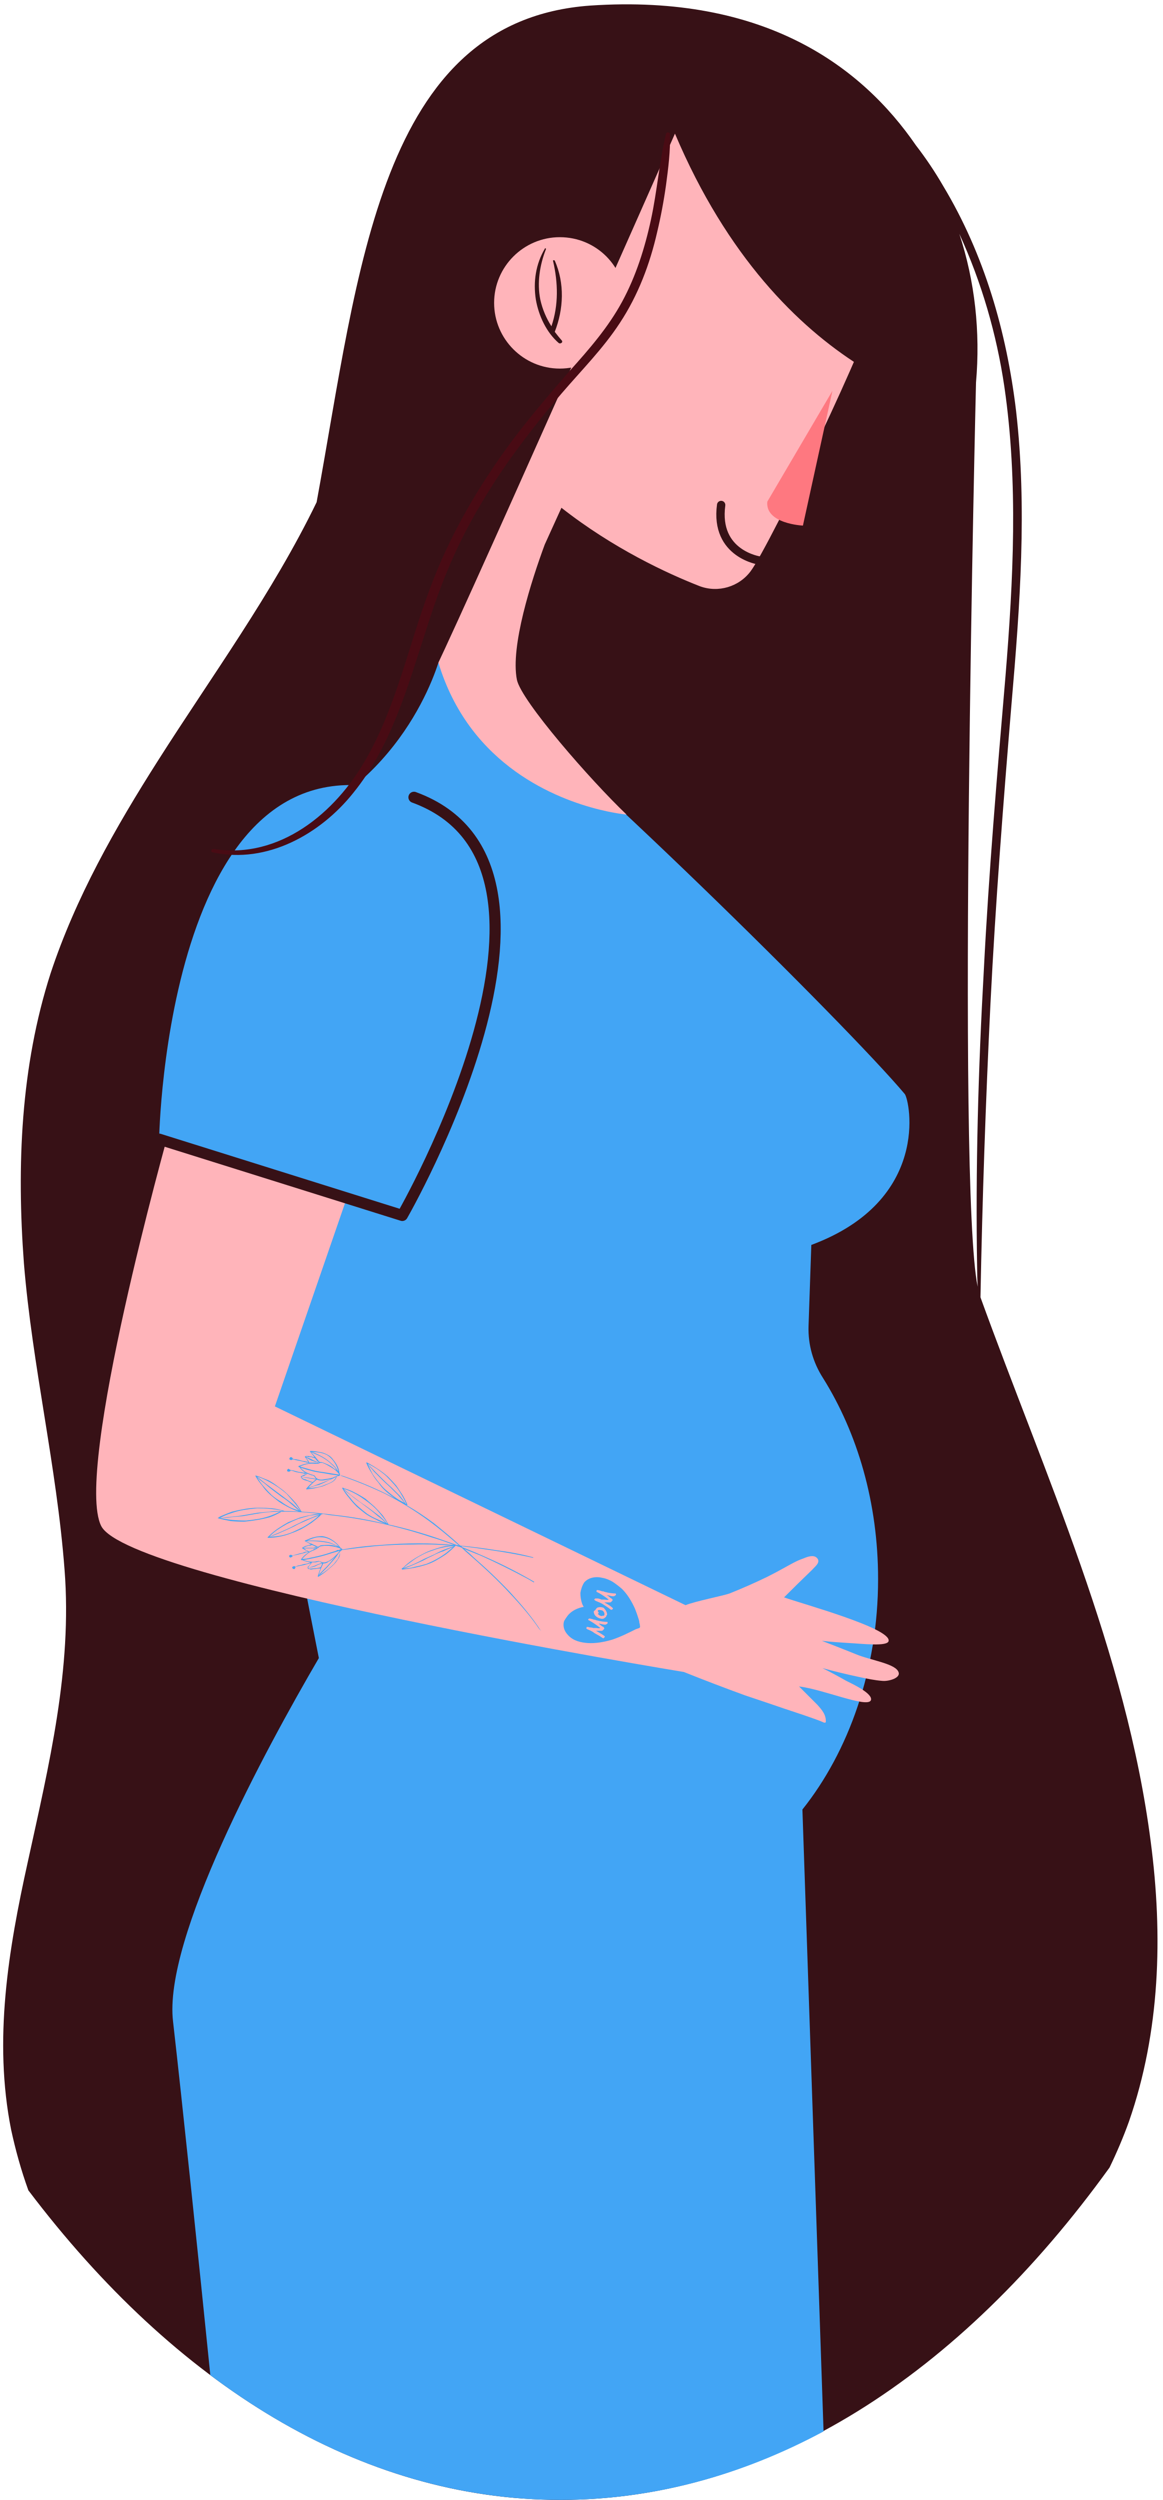 <svg width="209" height="449" viewBox="0 0 209 449" fill="none" xmlns="http://www.w3.org/2000/svg">
<path fill-rule="evenodd" clip-rule="evenodd" d="M5.097 393.4C3.797 389.8 2.797 386.2 1.997 382.5C-1.203 366.4 1.497 350.2 4.997 334.4C8.797 317 12.998 299.8 11.598 281.9C10.197 263.4 5.797 245.3 4.297 226.9C2.997 209.4 3.697 191.6 9.097 174.8C13.598 161.2 20.697 148.7 28.397 136.6C37.998 121.5 48.998 106.5 56.898 90.2C64.498 48.9 68.097 3.7 106.097 1C137.497 -1.1 154.897 12 164.597 26.1C166.397 28.433 168.031 30.866 169.497 33.4C176.897 45.7 180.897 59.6 182.597 73.8C184.597 91.2 183.297 108.8 181.797 126.2C180.297 144.2 178.897 162.2 177.997 180.2C177.131 197.8 176.531 215.4 176.197 233C187.797 265 202.397 296.7 206.797 330.8C208.997 347.6 208.497 364.9 202.897 381C201.897 383.8 200.697 386.6 199.397 389.3C172.497 426.6 138.197 449 100.697 449C64.698 449 31.497 428.3 5.097 393.4ZM172.397 42C175.197 50.5 176.197 59.6 175.397 68.7C175.397 68.7 171.897 212.8 175.697 231.1C175.631 229.967 175.597 228.867 175.597 227.8C175.297 209.9 175.797 192.1 176.797 174.3C177.697 156.6 179.197 139 180.697 121.4C182.097 104.2 182.997 86.7 180.497 69.5C179.097 60 176.397 50.7 172.397 42Z" fill="#371116"/>
<path d="M145.3 238.2L145.8 223.6C167.3 215.6 163.5 197.7 162.6 196.5C151.9 183.8 102.2 134.9 83 120.4C81.667 119.4 80.367 118.6 79.1 118C77.7 122.9 69.9 144.6 44 151C40.8 159.8 37.9 171.2 37.8 183.9C37.6 198.1 55 286.2 57.3 297.8C47.6 314.4 29.3 348.2 31.1 363.1C32.7 377.1 35.7 405.8 37.8 426.6C57 441 78.3 449 100.7 449C117.2 449 133.1 444.7 148 436.7L144.2 325C152.5 314.6 157.8 299.9 157.8 283.6C157.8 269.9 154.1 257.4 147.9 247.5C146.1 244.7 145.2 241.5 145.3 238.2Z" fill="#42A5F5"/>
<path d="M153.797 297.1C151.797 296.3 149.797 295.5 147.697 294.7C149.397 294.9 150.997 295 152.597 295.1C154.797 295.2 159.597 295.8 159.697 294.7C159.997 292.4 144.297 288.1 140.897 286.9C142.564 285.234 144.264 283.567 145.997 281.9C146.397 281.4 147.597 280.6 146.797 279.8C146.197 279.2 145.097 279.6 144.397 279.9C143.197 280.3 142.197 280.9 141.097 281.5C140.031 282.1 138.964 282.667 137.897 283.2C135.697 284.267 133.431 285.267 131.097 286.2C129.997 286.6 124.897 287.6 123.197 288.3L49.397 252.6L66.797 202.2L30.297 203.4C30.297 203.4 13.197 264.3 18.197 274.1C23.297 284 122.897 300.3 122.897 300.3C126.564 301.767 130.231 303.167 133.897 304.5C136.297 305.3 138.664 306.1 140.997 306.9C142.197 307.3 143.397 307.7 144.597 308.1C145.697 308.5 146.997 308.9 148.097 309.4C148.197 309.4 148.397 309.4 148.397 309.3C148.497 308 147.697 307.1 146.897 306.2C145.831 305.134 144.731 304.034 143.597 302.9C147.897 303.4 155.797 306.8 156.497 305.4C156.997 304.2 153.097 302.4 152.097 301.9C150.697 301.1 149.264 300.333 147.797 299.6C149.997 300.2 152.197 300.734 154.397 301.2C155.797 301.5 157.197 301.8 158.597 301.9C159.697 302 161.797 301.4 161.497 300.4C161.097 298.8 156.397 298.2 153.797 297.1Z" fill="#FFB4BA"/>
<path fill-rule="evenodd" clip-rule="evenodd" d="M65.901 262.7C66.034 262.7 66.134 262.733 66.201 262.8C66.801 263.133 67.401 263.5 68.001 263.9C68.601 264.3 69.167 264.733 69.701 265.2C70.234 265.733 70.734 266.267 71.201 266.8C71.601 267.4 72.001 268 72.401 268.6C72.667 269.067 72.934 269.6 73.201 270.2V270.3C73.201 270.4 73.101 270.3 73.101 270.3C73.101 270.3 73.101 270.3 73.001 270.3C74.734 271.3 76.401 272.4 78.001 273.6C79.601 274.9 81.201 276.2 82.701 277.6C84.834 277.8 86.934 278.067 89.001 278.4C91.301 278.7 93.601 279.1 95.801 279.7C95.901 279.7 95.801 279.8 95.801 279.8C95.534 279.733 95.234 279.667 94.901 279.6C92.701 279.133 90.434 278.733 88.101 278.4C86.367 278.133 84.634 277.9 82.901 277.7C82.967 277.767 83.034 277.833 83.101 277.9C84.634 278.5 86.134 279.133 87.601 279.8C90.467 281.067 93.267 282.5 96.001 284.1C96.001 284.1 96.001 284.2 95.901 284.2C95.567 284 95.234 283.8 94.901 283.6C92.101 282.1 89.301 280.7 86.401 279.4C85.401 279 84.401 278.6 83.401 278.2C84.001 278.667 84.567 279.167 85.101 279.7C87.401 281.7 89.501 283.7 91.601 285.9C93.601 288.1 95.601 290.4 97.201 292.9C97.201 293 97.301 292.9 97.201 292.9C96.934 292.633 96.701 292.333 96.501 292C94.801 289.6 92.801 287.4 90.801 285.3C88.701 283.1 86.501 281.1 84.201 279.1C83.801 278.767 83.401 278.4 83.001 278C82.734 277.867 82.434 277.767 82.101 277.7C82.034 277.633 81.967 277.6 81.901 277.6C81.834 277.667 81.801 277.7 81.801 277.7L81.701 277.8C81.167 278.333 80.634 278.8 80.101 279.2C79.501 279.6 78.901 279.967 78.301 280.3C77.701 280.633 77.067 280.9 76.401 281.1C75.734 281.3 75.067 281.467 74.401 281.6C73.667 281.733 72.967 281.833 72.301 281.9C72.201 281.9 72.201 281.8 72.201 281.7C72.267 281.633 72.334 281.6 72.401 281.6C72.934 281.067 73.501 280.6 74.101 280.2C74.701 279.8 75.334 279.433 76.001 279.1C76.601 278.767 77.234 278.5 77.901 278.3C78.634 278.033 79.334 277.833 80.001 277.7C80.401 277.633 80.801 277.6 81.201 277.6C78.867 277.4 76.567 277.333 74.301 277.4C71.967 277.4 69.667 277.5 67.401 277.7C65.401 277.9 63.401 278.133 61.401 278.4C61.401 278.4 61.401 278.433 61.401 278.5C61.334 278.5 61.267 278.533 61.201 278.6C61.134 278.667 61.067 278.733 61.001 278.8C61.201 279.3 61.001 279.7 60.701 280.1C60.501 280.433 60.267 280.733 60.001 281C59.734 281.267 59.434 281.533 59.101 281.8C58.501 282.333 57.867 282.8 57.201 283.2C57.101 283.2 57.101 283.1 57.101 283.1C57.234 282.633 57.401 282.167 57.601 281.7C57.267 281.7 56.967 281.733 56.701 281.8C56.434 281.8 56.167 281.833 55.901 281.9C55.834 281.9 55.734 281.867 55.601 281.8C55.501 281.8 55.401 281.8 55.301 281.7C55.301 281.6 55.301 281.5 55.301 281.4C55.434 281.333 55.534 281.233 55.601 281.1C55.734 280.967 55.867 280.8 56.001 280.6C56.001 280.667 55.967 280.7 55.901 280.7C55.901 280.7 55.867 280.733 55.801 280.8C55.734 280.8 55.667 280.8 55.601 280.8C55.467 280.867 55.367 280.9 55.301 280.9C54.901 281.033 54.501 281.133 54.101 281.2C53.767 281.267 53.434 281.333 53.101 281.4C53.101 281.467 53.101 281.5 53.101 281.5C53.101 281.567 53.067 281.633 53.001 281.7C53.001 281.7 53.001 281.733 53.001 281.8C52.934 281.8 52.901 281.8 52.901 281.8C52.834 281.8 52.767 281.8 52.701 281.8C52.634 281.8 52.601 281.767 52.601 281.7C52.534 281.633 52.501 281.567 52.501 281.5C52.501 281.433 52.534 281.4 52.601 281.4C52.667 281.333 52.734 281.3 52.801 281.3C52.867 281.3 52.934 281.3 53.001 281.3C53.001 281.3 53.001 281.333 53.001 281.4C53.201 281.333 53.367 281.267 53.501 281.2C53.901 281.133 54.301 281.033 54.701 280.9C54.901 280.9 55.101 280.867 55.301 280.8C55.434 280.733 55.534 280.7 55.601 280.7C55.667 280.633 55.734 280.6 55.801 280.6C55.267 280.533 54.767 280.4 54.301 280.2C54.234 280.2 54.167 280.2 54.101 280.2V280.1C54.167 279.967 54.234 279.867 54.301 279.8C54.634 279.4 55.034 279.067 55.501 278.8C55.434 278.8 55.367 278.8 55.301 278.8C55.234 278.8 55.167 278.8 55.101 278.8C54.967 278.8 54.867 278.833 54.801 278.9C54.534 278.967 54.267 279.033 54.001 279.1C53.534 279.233 53.067 279.333 52.601 279.4C52.601 279.467 52.567 279.533 52.501 279.6C52.434 279.667 52.367 279.7 52.301 279.7C52.201 279.8 52.001 279.7 52.001 279.6C51.934 279.533 51.934 279.467 52.001 279.4C52.001 279.333 52.034 279.3 52.101 279.3C52.234 279.233 52.334 279.233 52.401 279.3C52.467 279.3 52.501 279.333 52.501 279.4C52.701 279.333 52.934 279.267 53.201 279.2C53.601 279.067 54.001 278.967 54.401 278.9C54.534 278.833 54.701 278.767 54.901 278.7C55.034 278.7 55.134 278.7 55.201 278.7C55.267 278.7 55.334 278.7 55.401 278.7C55.201 278.567 55.001 278.467 54.801 278.4C54.734 278.333 54.634 278.267 54.501 278.2C54.401 278.2 54.401 278.1 54.301 278.1V278C54.401 277.9 54.501 277.9 54.601 277.8C54.667 277.8 54.734 277.767 54.801 277.7C55.067 277.633 55.301 277.567 55.501 277.5C55.567 277.5 55.667 277.467 55.801 277.4C55.867 277.4 55.901 277.4 55.901 277.4C55.567 277.2 55.201 277 54.801 276.8C54.701 276.8 54.801 276.7 54.801 276.7C55.301 276.5 55.901 276.2 56.401 276.1C56.867 275.967 57.367 275.9 57.901 275.9C58.367 275.967 58.801 276.1 59.201 276.3C60.001 276.7 60.701 277.3 61.201 278C61.267 278 61.301 278.033 61.301 278.1C61.367 278.1 61.434 278.133 61.501 278.2C61.501 278.2 61.501 278.233 61.501 278.3C63.767 277.9 66.034 277.633 68.301 277.5C70.634 277.3 72.934 277.2 75.201 277.2C77.334 277.2 79.467 277.3 81.601 277.5C80.267 276.967 78.901 276.5 77.501 276.1C74.501 275.1 71.467 274.267 68.401 273.6C65.334 272.933 62.234 272.433 59.101 272.1C58.701 272.033 58.334 271.967 58.001 271.9C57.934 271.967 57.867 272 57.801 272C57.801 272 57.767 272 57.701 272C57.701 272.1 57.601 272.1 57.601 272.1C57.601 272.167 57.601 272.2 57.601 272.2C57.067 272.667 56.534 273.1 56.001 273.5C55.401 273.9 54.801 274.267 54.201 274.6C53.534 274.933 52.901 275.2 52.301 275.4C51.634 275.667 50.934 275.867 50.201 276C49.534 276.133 48.834 276.2 48.101 276.2V276.1C48.167 276.033 48.234 275.967 48.301 275.9C48.834 275.367 49.401 274.9 50.001 274.5C50.601 274.1 51.201 273.733 51.801 273.4C52.467 273.133 53.134 272.867 53.801 272.6C54.467 272.4 55.167 272.233 55.901 272.1C56.434 271.967 56.934 271.9 57.401 271.9C56.401 271.767 55.367 271.667 54.301 271.6C54.234 271.6 54.201 271.6 54.201 271.6C53.067 271.533 51.934 271.5 50.801 271.5H50.701C50.634 271.5 50.601 271.5 50.601 271.5C49.934 271.9 49.234 272.233 48.501 272.5C47.767 272.7 47.001 272.867 46.201 273C45.401 273.133 44.634 273.233 43.901 273.3C43.101 273.3 42.301 273.267 41.501 273.2C40.767 273.067 40.001 272.9 39.201 272.7C39.101 272.7 39.201 272.6 39.201 272.6C39.334 272.533 39.434 272.467 39.501 272.4C40.234 272.067 40.967 271.767 41.701 271.5C42.501 271.3 43.301 271.133 44.101 271C44.901 270.867 45.701 270.8 46.501 270.8C47.301 270.8 48.101 270.833 48.901 270.9C49.501 270.967 50.134 271.1 50.801 271.3C50.801 271.3 51.001 271.3 50.901 271.3C51.034 271.367 51.134 271.4 51.201 271.4C52.067 271.4 52.901 271.433 53.701 271.5C53.101 271.3 52.534 271.067 52.001 270.8C51.334 270.467 50.701 270.1 50.101 269.7C49.567 269.3 49.034 268.867 48.501 268.4C47.967 267.933 47.501 267.4 47.101 266.8C46.634 266.267 46.234 265.7 45.901 265.1C45.901 265 46.001 265 46.001 265C46.067 265.067 46.167 265.1 46.301 265.1C46.967 265.367 47.634 265.633 48.301 265.9C48.901 266.233 49.501 266.633 50.101 267.1C50.701 267.5 51.234 267.933 51.701 268.4C52.234 268.933 52.734 269.467 53.201 270C53.534 270.467 53.867 270.967 54.201 271.5C56.201 271.633 58.201 271.833 60.201 272.1C63.267 272.433 66.301 272.967 69.301 273.7C68.701 273.5 68.101 273.233 67.501 272.9C66.901 272.633 66.301 272.3 65.701 271.9C65.167 271.5 64.634 271.067 64.101 270.6C63.567 270.067 63.101 269.533 62.701 269C62.234 268.467 61.834 267.9 61.501 267.3C61.501 267.2 61.501 267.2 61.601 267.2C61.667 267.2 61.734 267.233 61.801 267.3C62.534 267.5 63.201 267.767 63.801 268.1C64.467 268.433 65.101 268.8 65.701 269.2C66.234 269.667 66.767 270.133 67.301 270.6C67.834 271.133 68.334 271.667 68.801 272.2C69.134 272.667 69.434 273.133 69.701 273.6C69.801 273.6 69.801 273.8 69.801 273.8C72.801 274.467 75.767 275.3 78.701 276.3C79.834 276.7 80.967 277.1 82.101 277.5C82.234 277.5 82.367 277.533 82.501 277.6C80.701 276 78.901 274.5 77.001 273.1C74.534 271.3 71.934 269.7 69.201 268.3C66.534 267.033 63.834 265.933 61.101 265C61.101 265 61.067 265 61.001 265C61.001 265.067 60.967 265.1 60.901 265.1C60.834 265.1 60.767 265.1 60.701 265.1C60.634 265.167 60.567 265.2 60.501 265.2C60.401 265.7 60.001 266 59.701 266.2C59.301 266.4 58.934 266.567 58.601 266.7C58.201 266.9 57.801 267.033 57.401 267.1C56.667 267.3 55.901 267.433 55.101 267.5C55.001 267.5 55.001 267.4 55.101 267.3C55.367 266.967 55.701 266.633 56.101 266.3C55.834 266.233 55.567 266.133 55.301 266C55.034 265.933 54.801 265.867 54.601 265.8C54.467 265.733 54.367 265.667 54.301 265.6C54.201 265.5 54.101 265.4 54.101 265.3C54.001 265.2 54.101 265.1 54.201 265.1C54.334 265.033 54.467 264.967 54.601 264.9C54.801 264.833 55.001 264.767 55.201 264.7C55.201 264.7 55.167 264.667 55.101 264.6C55.101 264.667 55.101 264.7 55.101 264.7C55.034 264.7 54.967 264.7 54.901 264.7C54.834 264.7 54.767 264.7 54.701 264.7C54.567 264.633 54.467 264.6 54.401 264.6C54.001 264.533 53.601 264.467 53.201 264.4C52.867 264.267 52.534 264.167 52.201 264.1C52.201 264.1 52.201 264.133 52.201 264.2C52.134 264.267 52.067 264.3 52.001 264.3C52.001 264.3 51.967 264.3 51.901 264.3C51.901 264.367 51.867 264.367 51.801 264.3C51.801 264.3 51.767 264.3 51.701 264.3C51.634 264.233 51.601 264.2 51.601 264.2C51.601 264.067 51.601 264 51.601 264C51.667 263.933 51.734 263.867 51.801 263.8C51.867 263.8 51.934 263.833 52.001 263.9C52.067 263.9 52.101 263.933 52.101 264C52.101 264 52.134 264 52.201 264C52.334 264.067 52.501 264.1 52.701 264.1C53.101 264.233 53.501 264.333 53.901 264.4C54.101 264.4 54.301 264.433 54.501 264.5C54.567 264.5 54.667 264.5 54.801 264.5C54.867 264.567 54.934 264.6 55.001 264.6C54.534 264.333 54.134 263.967 53.801 263.5C53.734 263.5 53.701 263.5 53.701 263.5C53.601 263.4 53.601 263.3 53.701 263.3C53.834 263.233 53.934 263.2 54.001 263.2C54.467 263 54.967 262.867 55.501 262.8C55.434 262.733 55.367 262.7 55.301 262.7C55.301 262.7 55.267 262.7 55.201 262.7C55.067 262.633 54.934 262.6 54.801 262.6C54.534 262.533 54.267 262.467 54.001 262.4C53.534 262.333 53.067 262.233 52.601 262.1C52.534 262.167 52.467 262.2 52.401 262.2C52.401 262.267 52.334 262.267 52.201 262.2C52.101 262.2 52.001 262.1 52.001 262C52.001 261.933 52.034 261.867 52.101 261.8C52.167 261.733 52.234 261.7 52.301 261.7C52.367 261.7 52.467 261.767 52.601 261.9C52.601 261.9 52.601 261.933 52.601 262C52.801 262.067 53.001 262.1 53.201 262.1C53.601 262.167 54.001 262.267 54.401 262.4C54.601 262.4 54.801 262.433 55.001 262.5C55.134 262.5 55.234 262.533 55.301 262.6C55.367 262.6 55.401 262.6 55.401 262.6C55.334 262.467 55.234 262.3 55.101 262.1C55.034 262.033 54.967 261.933 54.901 261.8C54.801 261.8 54.801 261.7 54.801 261.6C54.901 261.5 55.001 261.5 55.101 261.5C55.167 261.5 55.267 261.5 55.401 261.5C55.601 261.567 55.801 261.6 56.001 261.6C56.134 261.667 56.267 261.7 56.401 261.7C56.401 261.7 56.434 261.7 56.501 261.7C56.234 261.367 55.967 261.033 55.701 260.7C55.701 260.7 55.701 260.6 55.801 260.6C56.401 260.6 56.901 260.7 57.501 260.8C57.967 260.867 58.434 261.033 58.901 261.3C59.301 261.5 59.634 261.8 59.901 262.2C60.501 262.9 60.901 263.7 61.001 264.6C61.001 264.667 61.034 264.7 61.101 264.7C61.101 264.767 61.101 264.833 61.101 264.9C61.101 264.9 61.101 264.933 61.101 265C61.301 265 61.501 265.033 61.701 265.1C64.601 266.1 67.501 267.3 70.201 268.7C70.467 268.833 70.734 268.967 71.001 269.1C70.467 268.767 69.934 268.367 69.401 267.9C68.867 267.433 68.401 266.9 68.001 266.3C67.534 265.767 67.134 265.2 66.801 264.6C66.401 264 66.067 263.367 65.801 262.7C65.801 262.7 65.901 262.6 65.901 262.7ZM57.301 261.3C58.101 261.7 58.901 262.2 59.501 262.8C59.834 263.067 60.134 263.367 60.401 263.7C60.534 263.9 60.667 264.1 60.801 264.3C60.734 263.967 60.601 263.6 60.401 263.2C60.001 262.4 59.401 261.7 58.701 261.3C57.901 260.9 57.001 260.8 56.101 260.8C56.501 260.933 56.901 261.1 57.301 261.3ZM57.101 262.2C57.234 262.4 57.367 262.533 57.501 262.6C57.634 262.6 57.734 262.6 57.801 262.6C58.101 262.7 58.401 262.8 58.601 262.9C59.134 263.1 59.634 263.4 60.101 263.8C60.234 263.867 60.367 263.967 60.501 264.1C60.434 263.967 60.334 263.8 60.201 263.6C59.601 263 59.001 262.4 58.301 262C57.901 261.733 57.467 261.5 57.001 261.3C56.667 261.167 56.301 261 55.901 260.8C56.167 261.133 56.434 261.433 56.701 261.7C56.834 261.9 56.967 262.067 57.101 262.2ZM56.001 262.1C56.201 262.233 56.401 262.333 56.601 262.4C56.801 262.467 57.001 262.567 57.201 262.7C57.267 262.7 57.334 262.7 57.401 262.7C57.267 262.633 57.134 262.533 57.001 262.4C56.867 262.267 56.734 262.1 56.601 261.9C56.467 261.9 56.367 261.867 56.301 261.8C56.167 261.8 56.067 261.767 56.001 261.7C55.801 261.7 55.601 261.7 55.401 261.7C55.334 261.633 55.234 261.6 55.101 261.6C55.034 261.6 55.001 261.6 55.001 261.6C55.001 261.6 54.967 261.6 54.901 261.6C55.301 261.8 55.667 261.967 56.001 262.1ZM55.601 262.7C55.801 262.7 56.034 262.7 56.301 262.7C56.434 262.7 56.567 262.7 56.701 262.7C56.834 262.767 56.967 262.767 57.101 262.7C56.901 262.633 56.701 262.567 56.501 262.5C56.301 262.433 56.101 262.367 55.901 262.3C55.567 262.1 55.267 261.933 55.001 261.8C55.067 261.933 55.167 262.067 55.301 262.2C55.434 262.4 55.534 262.567 55.601 262.7ZM60.601 264.8C60.601 264.8 60.634 264.8 60.701 264.8C60.767 264.8 60.867 264.833 61.001 264.9C61.001 264.833 61.001 264.8 61.001 264.8C60.934 264.867 60.901 264.867 60.901 264.8C60.901 264.733 60.867 264.667 60.801 264.6C60.467 264.2 60.067 263.867 59.601 263.6C59.101 263.3 58.601 263 58.101 262.8C57.901 262.7 57.601 262.7 57.401 262.8C57.267 262.867 57.134 262.9 57.001 262.9C56.867 262.9 56.734 262.9 56.601 262.9C55.701 262.8 54.701 263 53.901 263.4C54.367 263.533 54.834 263.667 55.301 263.8C56.201 264.1 57.201 264.3 58.101 264.4C58.901 264.533 59.734 264.667 60.601 264.8ZM60.801 265C60.267 264.933 59.767 264.867 59.301 264.8C58.401 264.6 57.401 264.5 56.401 264.3C55.601 264.1 54.801 263.867 54.001 263.6C54.001 263.6 54.034 263.633 54.101 263.7C54.434 264.1 54.867 264.4 55.401 264.6C55.667 264.733 55.934 264.833 56.201 264.9C56.301 264.9 56.401 265 56.501 265C56.601 265.1 56.701 265.2 56.701 265.3C57.101 265.8 57.701 265.8 58.201 265.7C58.734 265.633 59.267 265.533 59.801 265.4C59.934 265.333 60.067 265.267 60.201 265.2C60.201 265.2 60.234 265.2 60.301 265.2C60.367 265.133 60.434 265.1 60.501 265.1C60.634 265.033 60.734 265 60.801 265ZM56.201 266.2C56.401 266 56.601 265.833 56.801 265.7C56.601 265.7 56.401 265.667 56.201 265.6C55.934 265.6 55.701 265.567 55.501 265.5C55.034 265.433 54.601 265.367 54.201 265.3C54.201 265.367 54.234 265.4 54.301 265.4C54.401 265.6 54.701 265.7 54.901 265.7C55.301 265.9 55.734 266.067 56.201 266.2ZM60.401 265.2C60.401 265.267 60.367 265.3 60.301 265.3C59.967 265.5 59.601 265.667 59.201 265.8C58.601 266.133 57.967 266.433 57.301 266.7C56.901 266.767 56.534 266.867 56.201 267C56.001 267.067 55.834 267.133 55.701 267.2C55.501 267.267 55.334 267.3 55.201 267.3C55.601 267.3 56.001 267.267 56.401 267.2C57.134 267.133 57.867 266.933 58.601 266.6C59.001 266.467 59.367 266.3 59.701 266.1C60.001 265.9 60.301 265.6 60.401 265.2ZM55.401 267.2C55.467 267.133 55.567 267.1 55.701 267.1C55.901 267.033 56.101 266.967 56.301 266.9C57.001 266.6 57.701 266.4 58.401 266.1C58.734 265.967 59.101 265.8 59.501 265.6C59.001 265.7 58.401 265.9 57.901 265.9C57.601 265.9 57.301 265.9 57.101 265.8C57.034 265.8 57.001 265.767 57.001 265.7C56.401 266.167 55.867 266.667 55.401 267.2ZM54.201 265.3C54.601 265.3 55.034 265.333 55.501 265.4C55.701 265.467 55.934 265.5 56.201 265.5C56.401 265.567 56.601 265.6 56.801 265.6C56.734 265.533 56.667 265.467 56.601 265.4C56.601 265.333 56.567 265.267 56.501 265.2C56.501 265.1 56.301 265.1 56.201 265C56.067 265 55.934 264.967 55.801 264.9C55.601 264.833 55.434 264.767 55.301 264.7C55.034 264.833 54.801 264.967 54.601 265.1C54.467 265.1 54.367 265.133 54.301 265.2C54.234 265.2 54.201 265.233 54.201 265.3ZM55.501 262.8C55.501 262.8 55.534 262.8 55.601 262.8C55.534 262.733 55.501 262.7 55.501 262.7C55.501 262.7 55.501 262.733 55.501 262.8ZM69.301 273.5C68.834 273.033 68.367 272.633 67.901 272.3C67.367 271.833 66.834 271.4 66.301 271C65.767 270.6 65.234 270.2 64.701 269.8C64.101 269.4 63.567 269 63.101 268.6C62.834 268.4 62.567 268.2 62.301 268C62.101 267.8 61.901 267.6 61.701 267.4C62.101 268 62.534 268.567 63.001 269.1C63.401 269.633 63.867 270.133 64.401 270.6C64.934 271.067 65.467 271.5 66.001 271.9C66.601 272.3 67.234 272.633 67.901 272.9C68.301 273.1 68.767 273.3 69.301 273.5ZM69.601 273.6C69.267 273.067 68.901 272.567 68.501 272.1C68.034 271.5 67.534 270.967 67.001 270.5C66.467 270.033 65.901 269.6 65.301 269.2C64.767 268.8 64.167 268.433 63.501 268.1C62.967 267.833 62.401 267.6 61.801 267.4C62.267 267.867 62.767 268.3 63.301 268.7C63.834 269.1 64.367 269.5 64.901 269.9C65.501 270.3 66.067 270.7 66.601 271.1C67.134 271.5 67.667 271.9 68.201 272.3C68.667 272.7 69.101 273.133 69.501 273.6C69.567 273.6 69.601 273.6 69.601 273.6ZM53.701 271.3C53.234 270.9 52.767 270.5 52.301 270.1C51.767 269.633 51.234 269.233 50.701 268.9C50.167 268.5 49.634 268.1 49.101 267.7C48.567 267.3 48.034 266.867 47.501 266.4C47.234 266.2 46.967 266 46.701 265.8C46.501 265.6 46.334 265.433 46.201 265.3C46.534 265.9 46.934 266.467 47.401 267C47.867 267.533 48.334 268.033 48.801 268.5C49.334 268.967 49.901 269.367 50.501 269.7C51.034 270.1 51.634 270.467 52.301 270.8C52.767 271 53.234 271.167 53.701 271.3ZM54.001 271.4C53.667 270.867 53.301 270.367 52.901 269.9C52.434 269.367 51.967 268.833 51.501 268.3C50.967 267.833 50.401 267.4 49.801 267C49.201 266.6 48.567 266.233 47.901 265.9C47.367 265.633 46.801 265.4 46.201 265.2C46.734 265.667 47.267 266.1 47.801 266.5C48.334 266.9 48.867 267.3 49.401 267.7C49.934 268.1 50.467 268.5 51.001 268.9C51.534 269.3 52.067 269.7 52.601 270.1C53.067 270.5 53.534 270.933 54.001 271.4ZM57.301 272.2C56.701 272.4 56.101 272.633 55.501 272.9C54.901 273.167 54.301 273.433 53.701 273.7C53.101 274.033 52.501 274.333 51.901 274.6C51.301 274.867 50.701 275.133 50.101 275.4C49.767 275.533 49.434 275.667 49.101 275.8C48.901 275.867 48.667 275.933 48.401 276C49.067 276 49.767 275.933 50.501 275.8C51.167 275.667 51.834 275.467 52.501 275.2C53.101 274.933 53.734 274.633 54.401 274.3C55.001 273.967 55.567 273.6 56.101 273.2C56.501 272.933 56.901 272.6 57.301 272.2ZM57.501 272C56.901 272.067 56.301 272.133 55.701 272.2C54.967 272.4 54.267 272.6 53.601 272.8C52.934 273.067 52.267 273.367 51.601 273.7C51.001 274.033 50.401 274.4 49.801 274.8C49.334 275.133 48.867 275.533 48.401 276C49.001 275.733 49.634 275.467 50.301 275.2C50.901 274.933 51.501 274.667 52.101 274.4C52.701 274.067 53.301 273.767 53.901 273.5C54.501 273.167 55.101 272.9 55.701 272.7C56.301 272.433 56.901 272.2 57.501 272ZM39.601 272.6C40.334 272.533 41.067 272.467 41.801 272.4C42.534 272.333 43.267 272.233 44.001 272.1C44.734 271.967 45.501 271.833 46.301 271.7C47.034 271.633 47.767 271.567 48.501 271.5C48.834 271.433 49.201 271.4 49.601 271.4C49.734 271.4 49.901 271.4 50.101 271.4C50.234 271.4 50.401 271.4 50.601 271.4C50.601 271.4 50.601 271.367 50.601 271.3C49.934 271.167 49.267 271.067 48.601 271C47.801 270.933 47.001 270.9 46.201 270.9C45.401 270.967 44.601 271.067 43.801 271.2C43.001 271.333 42.234 271.533 41.501 271.8C40.834 272 40.201 272.267 39.601 272.6ZM50.301 271.5C49.567 271.5 48.867 271.533 48.201 271.6C47.467 271.667 46.734 271.767 46.001 271.9C45.267 272.033 44.501 272.167 43.701 272.3C42.967 272.367 42.234 272.433 41.501 272.5C41.101 272.567 40.734 272.6 40.401 272.6C40.134 272.6 39.834 272.6 39.501 272.6C40.301 272.8 41.067 272.933 41.801 273C42.601 273.067 43.401 273.1 44.201 273.1C44.934 273.033 45.701 272.933 46.501 272.8C47.234 272.667 47.967 272.467 48.701 272.2C49.234 272 49.767 271.767 50.301 271.5ZM55.201 276.7C55.601 276.7 56.001 276.7 56.401 276.7C57.301 276.7 58.201 276.8 59.101 277C59.501 277.133 59.901 277.3 60.301 277.5C60.501 277.567 60.701 277.667 60.901 277.8C60.701 277.533 60.434 277.267 60.101 277C59.401 276.5 58.601 276.1 57.701 276.1C56.801 276 56.001 276.4 55.201 276.7ZM57.201 277.8C57.334 277.733 57.434 277.667 57.501 277.6C57.801 277.5 58.101 277.5 58.301 277.5C58.901 277.433 59.501 277.467 60.101 277.6C60.234 277.667 60.401 277.733 60.601 277.8C60.467 277.667 60.301 277.567 60.101 277.5C59.301 277.1 58.501 277 57.601 276.9C57.134 276.833 56.667 276.8 56.201 276.8C55.801 276.8 55.401 276.8 55.001 276.8C55.334 277 55.701 277.167 56.101 277.3C56.301 277.433 56.501 277.533 56.701 277.6C56.834 277.667 57.001 277.733 57.201 277.8ZM54.501 278C54.901 278 55.301 278 55.701 278C55.901 278 56.101 278 56.301 278C56.501 277.933 56.734 277.9 57.001 277.9C57.001 277.9 57.001 277.933 57.001 278C57.067 277.933 57.101 277.867 57.101 277.8C56.967 277.867 56.834 277.867 56.701 277.8C56.501 277.667 56.301 277.567 56.101 277.5C55.967 277.5 55.867 277.533 55.801 277.6C55.667 277.6 55.567 277.6 55.501 277.6C55.301 277.667 55.101 277.733 54.901 277.8C54.834 277.867 54.734 277.9 54.601 277.9C54.601 277.967 54.567 278 54.501 278ZM54.301 280C54.767 280 55.234 279.933 55.701 279.8C56.701 279.6 57.601 279.4 58.601 279.1C59.201 278.9 59.834 278.7 60.501 278.5C60.501 278.5 60.501 278.467 60.501 278.4C60.634 278.4 60.767 278.4 60.901 278.4C61.034 278.333 61.167 278.267 61.301 278.2C61.301 278.267 61.267 278.267 61.201 278.2C61.201 278.2 61.167 278.167 61.101 278.1C60.567 277.9 60.034 277.767 59.501 277.7C59.001 277.6 58.401 277.6 57.801 277.7C57.601 277.7 57.401 277.8 57.201 278C57.067 278.067 56.967 278.133 56.901 278.2C56.767 278.267 56.634 278.333 56.501 278.4C55.601 278.7 54.901 279.3 54.301 280ZM61.201 278.5C60.734 278.633 60.267 278.767 59.801 278.9C58.901 279.2 57.901 279.5 57.001 279.7C56.134 279.9 55.301 280.067 54.501 280.2C54.501 280.2 54.534 280.2 54.601 280.2C55.134 280.4 55.667 280.5 56.201 280.5C56.467 280.5 56.734 280.467 57.001 280.4C57.101 280.4 57.301 280.3 57.401 280.4C57.501 280.4 57.601 280.5 57.701 280.5C58.201 280.8 58.801 280.5 59.201 280.3C59.667 279.967 60.101 279.6 60.501 279.2C60.567 279.133 60.667 279.033 60.801 278.9C60.801 278.9 60.801 278.867 60.801 278.8C60.801 278.8 60.834 278.8 60.901 278.8C60.901 278.733 60.934 278.667 61.001 278.6C61.067 278.533 61.134 278.5 61.201 278.5ZM55.601 278.7C55.801 278.567 56.001 278.467 56.201 278.4C56.267 278.333 56.367 278.267 56.501 278.2C56.634 278.2 56.767 278.167 56.901 278.1C56.701 278.1 56.501 278.1 56.301 278.1C56.101 278.1 55.901 278.1 55.701 278.1C55.301 278.1 54.934 278.1 54.601 278.1C54.734 278.167 54.867 278.267 55.001 278.4C55.201 278.467 55.401 278.567 55.601 278.7ZM55.401 281.6C55.801 281.467 56.201 281.333 56.601 281.2C56.867 281.067 57.101 280.967 57.301 280.9C57.501 280.833 57.701 280.767 57.901 280.7C57.901 280.7 57.867 280.7 57.801 280.7C57.734 280.7 57.701 280.667 57.701 280.6C57.634 280.6 57.567 280.567 57.501 280.5C57.401 280.4 57.201 280.5 57.101 280.5C56.967 280.567 56.834 280.6 56.701 280.6C56.501 280.6 56.301 280.6 56.101 280.6C55.967 280.8 55.801 281 55.601 281.2C55.534 281.333 55.467 281.433 55.401 281.5C55.401 281.5 55.401 281.533 55.401 281.6ZM57.601 281.5C57.734 281.3 57.834 281.067 57.901 280.8C57.701 280.867 57.501 280.933 57.301 281C57.101 281.067 56.901 281.167 56.701 281.3C56.301 281.433 55.867 281.533 55.401 281.6C55.467 281.667 55.501 281.7 55.501 281.7C55.801 281.8 56.001 281.7 56.201 281.7C56.667 281.7 57.134 281.633 57.601 281.5ZM61.001 278.8C61.001 278.867 60.967 278.9 60.901 278.9C60.701 279.233 60.467 279.567 60.201 279.9C59.734 280.433 59.267 280.967 58.801 281.5C58.534 281.767 58.267 282.033 58.001 282.3C57.867 282.433 57.734 282.567 57.601 282.7C57.467 282.767 57.334 282.867 57.201 283C57.534 282.8 57.867 282.6 58.201 282.4C58.867 281.933 59.467 281.433 60.001 280.9C60.267 280.567 60.501 280.267 60.701 280C60.901 279.6 61.101 279.2 61.001 278.8ZM57.301 282.8C57.367 282.733 57.467 282.633 57.601 282.5C57.734 282.367 57.867 282.233 58.001 282.1C58.501 281.6 59.001 281.1 59.501 280.5C59.767 280.167 60.034 279.833 60.301 279.5C59.901 279.9 59.501 280.3 59.001 280.5C58.801 280.7 58.501 280.8 58.201 280.8C58.201 280.8 58.167 280.8 58.101 280.8C57.767 281.467 57.501 282.133 57.301 282.8ZM81.401 277.9C80.801 278.1 80.234 278.333 79.701 278.6C79.034 278.8 78.401 279.067 77.801 279.4C77.201 279.667 76.601 279.967 76.001 280.3C75.401 280.567 74.801 280.833 74.201 281.1C73.867 281.233 73.534 281.367 73.201 281.5C73.001 281.567 72.767 281.633 72.501 281.7C73.234 281.7 73.934 281.6 74.601 281.4C75.267 281.267 75.934 281.1 76.601 280.9C77.267 280.633 77.901 280.333 78.501 280C79.101 279.667 79.667 279.3 80.201 278.9C80.601 278.567 81.001 278.233 81.401 277.9ZM81.601 277.7C81.001 277.7 80.401 277.767 79.801 277.9C79.067 278.033 78.367 278.233 77.701 278.5C77.034 278.7 76.401 278.967 75.801 279.3C75.134 279.633 74.501 280.033 73.901 280.5C73.434 280.833 72.967 281.2 72.501 281.6C73.167 281.4 73.801 281.167 74.401 280.9C75.001 280.633 75.601 280.333 76.201 280C76.801 279.733 77.401 279.467 78.001 279.2C78.601 278.867 79.234 278.567 79.901 278.3C80.434 278.1 81.001 277.9 81.601 277.7ZM82.701 277.7C82.634 277.7 82.601 277.7 82.601 277.7C82.667 277.7 82.701 277.7 82.701 277.7ZM71.401 269.2C71.801 269.467 72.234 269.7 72.701 269.9C72.301 269.433 71.901 268.967 71.501 268.5C71.034 268.033 70.567 267.567 70.101 267.1C69.567 266.633 69.067 266.167 68.601 265.7C68.134 265.233 67.667 264.767 67.201 264.3C67.001 264.033 66.767 263.767 66.501 263.5C66.367 263.3 66.234 263.1 66.101 262.9C66.367 263.567 66.667 264.2 67.001 264.8C67.401 265.4 67.834 265.967 68.301 266.5C68.701 267.033 69.167 267.5 69.701 267.9C70.234 268.367 70.801 268.8 71.401 269.2ZM66.101 262.9C66.567 263.433 67.034 263.933 67.501 264.4C67.967 264.867 68.434 265.333 68.901 265.8C69.367 266.267 69.867 266.733 70.401 267.2C70.867 267.667 71.334 268.133 71.801 268.6C72.201 269.067 72.567 269.567 72.901 270.1C72.967 270.1 73.001 270.1 73.001 270.1C72.734 269.5 72.434 268.933 72.101 268.4C71.767 267.8 71.367 267.233 70.901 266.7C70.434 266.167 69.934 265.633 69.401 265.1C68.867 264.633 68.301 264.2 67.701 263.8C67.167 263.467 66.634 263.167 66.101 262.9Z" fill="#42A5F5"/>
<path fill-rule="evenodd" clip-rule="evenodd" d="M110.099 284.1C110.699 284.5 111.266 284.933 111.799 285.4C112.799 286.4 113.499 287.6 114.099 288.9C114.366 289.567 114.599 290.233 114.799 290.9C114.866 291.1 114.899 291.3 114.899 291.5C114.966 291.633 114.999 291.8 114.999 292C115.066 292.133 115.032 292.267 114.899 292.4C114.699 292.467 114.499 292.533 114.299 292.6C112.899 293.3 111.499 294 109.999 294.5C108.599 294.9 107.099 295.2 105.599 295.1C104.299 295 103.099 294.7 102.199 293.8C101.699 293.3 101.399 292.8 101.299 292.2C101.232 291.8 101.266 291.433 101.399 291.1C101.599 290.767 101.799 290.467 101.999 290.2C102.699 289.3 103.799 288.8 104.899 288.6C104.766 288.4 104.666 288.2 104.599 288C104.399 287.4 104.299 286.8 104.299 286.1C104.399 285.5 104.599 284.8 104.999 284.2C105.799 283.3 107.099 283.1 108.299 283.4C108.899 283.5 109.599 283.8 110.099 284.1ZM109.099 291.3C108.566 291.3 107.899 291.2 107.099 291C107.032 290.933 106.899 290.9 106.699 290.9C106.566 290.833 106.466 290.8 106.399 290.8C106.199 290.733 106.032 290.7 105.899 290.7C105.832 290.7 105.766 290.767 105.699 290.9C105.699 290.967 105.732 291 105.799 291C106.332 291.267 107.032 291.733 107.899 292.4C107.699 292.467 107.466 292.467 107.199 292.4C106.999 292.4 106.799 292.4 106.599 292.4C106.466 292.333 106.266 292.3 105.999 292.3C105.799 292.233 105.632 292.2 105.499 292.2C105.432 292.2 105.399 292.267 105.399 292.4C105.332 292.467 105.332 292.5 105.399 292.5C105.466 292.567 105.499 292.6 105.499 292.6C106.166 292.867 106.599 293.1 106.799 293.3C107.532 293.7 107.932 293.933 107.999 294C108.199 294.133 108.299 294.2 108.299 294.2C108.432 294.267 108.532 294.233 108.599 294.1C108.666 294.033 108.699 293.967 108.699 293.9C108.366 293.633 107.832 293.3 107.099 292.9C107.166 292.9 107.332 292.9 107.599 292.9C107.866 292.9 108.066 292.9 108.199 292.9C108.332 292.833 108.466 292.7 108.599 292.5C108.599 292.433 108.566 292.367 108.499 292.3C108.499 292.233 108.399 292.167 108.199 292.1C107.932 291.9 107.732 291.733 107.599 291.6C107.666 291.6 107.832 291.633 108.099 291.7C108.366 291.767 108.566 291.8 108.699 291.8C108.832 291.8 108.932 291.767 108.999 291.7C109.132 291.633 109.199 291.567 109.199 291.5C109.199 291.367 109.166 291.3 109.099 291.3ZM108.199 288.7C107.999 288.633 107.766 288.633 107.499 288.7C107.366 288.7 107.232 288.8 107.099 289C106.966 289.2 106.866 289.3 106.799 289.3C106.732 289.367 106.699 289.433 106.699 289.5C106.699 289.567 106.732 289.7 106.799 289.9C106.866 290.033 106.932 290.133 106.999 290.2C107.266 290.467 107.566 290.633 107.899 290.7C108.099 290.767 108.299 290.767 108.499 290.7C108.832 290.5 108.999 290.3 108.999 290.1C109.066 290.1 109.099 290.067 109.099 290C109.099 289.6 108.899 289.2 108.499 288.8C108.432 288.733 108.332 288.7 108.199 288.7ZM110.599 286.2C110.066 286.2 109.399 286.1 108.599 285.9C108.532 285.833 108.399 285.8 108.199 285.8C107.999 285.733 107.899 285.7 107.899 285.7C107.699 285.633 107.532 285.6 107.399 285.6C107.332 285.533 107.266 285.567 107.199 285.7C107.199 285.833 107.199 285.9 107.199 285.9C107.799 286.167 108.532 286.633 109.399 287.3C109.199 287.367 108.966 287.367 108.699 287.3C108.499 287.3 108.299 287.3 108.099 287.3C107.966 287.233 107.766 287.167 107.499 287.1C107.299 287.1 107.132 287.1 106.999 287.1C106.932 287.1 106.866 287.167 106.799 287.3C106.799 287.367 106.832 287.4 106.899 287.4C106.966 287.467 106.999 287.5 106.999 287.5C107.666 287.767 108.099 287.967 108.299 288.1C109.032 288.567 109.432 288.833 109.499 288.9C109.632 289.033 109.732 289.1 109.799 289.1C109.866 289.167 109.966 289.133 110.099 289C110.166 288.933 110.166 288.867 110.099 288.8C109.832 288.533 109.332 288.2 108.599 287.8C108.666 287.8 108.832 287.8 109.099 287.8C109.366 287.8 109.566 287.8 109.699 287.8C109.832 287.733 109.966 287.6 110.099 287.4C110.099 287.333 110.066 287.267 109.999 287.2C109.932 287.133 109.832 287.067 109.699 287C109.432 286.733 109.199 286.567 108.999 286.5C109.132 286.5 109.332 286.533 109.599 286.6C109.799 286.667 109.999 286.7 110.199 286.7C110.332 286.7 110.432 286.667 110.499 286.6C110.632 286.533 110.699 286.467 110.699 286.4C110.699 286.267 110.666 286.2 110.599 286.2Z" fill="#42A5F5"/>
<path d="M107.498 289.2C107.432 289.267 107.398 289.3 107.398 289.3C107.398 289.3 107.432 289.367 107.498 289.5C107.565 289.567 107.598 289.633 107.598 289.7C107.598 289.7 107.565 289.733 107.498 289.8C107.498 289.8 107.465 289.833 107.398 289.9C107.398 289.9 107.432 289.9 107.498 289.9C107.565 290.033 107.698 290.133 107.898 290.2C108.032 290.267 108.165 290.267 108.298 290.2C108.498 290.2 108.598 290.167 108.598 290.1C108.665 289.9 108.632 289.7 108.498 289.5C108.365 289.3 108.198 289.2 107.998 289.2C107.732 289.133 107.565 289.133 107.498 289.2Z" fill="#42A5F5"/>
<path d="M74.394 143.2C108.394 155.6 72.294 218.3 72.294 218.3L28.594 204.6C28.594 204.6 29.894 127.1 74.394 143.2Z" fill="#42A5F5"/>
<path d="M74.394 143.2C108.394 155.6 72.294 218.3 72.294 218.3L28.594 204.6" stroke="#371116" stroke-width="2" stroke-linecap="round" stroke-linejoin="round"/>
<path d="M135.394 9.5C118.294 0.9 96.894 5.7 84.994 20.7C73.994 34.5 73.394 52.9 81.594 67C82.127 68.333 82.727 69.667 83.394 71C58.294 141.8 112.594 146.3 112.594 146.3C106.094 140.1 93.694 125.9 92.894 122.1C91.694 116.1 95.494 104.3 97.894 97.8L100.894 91.2C110.194 98.5 119.894 103 125.794 105.3C129.094 106.5 132.794 105.4 134.894 102.6C138.394 97.9 157.094 58.9 157.594 53.9C160.794 36.6 152.794 18.2 135.394 9.5Z" fill="#FFB4BA"/>
<path d="M137.494 7.6C121.094 -4.1 87.794 8.2 75.894 23.1C75.594 23.5 55.594 128.6 55.594 128.6C55.594 128.6 74.794 126.3 77.294 122C79.894 117.7 121.294 24 121.294 24C130.694 46.2 143.494 58.7 154.394 65.6C155.894 61 159.194 54.9 159.494 51.4C162.694 34.1 153.294 18.9 137.494 7.6Z" fill="#371116"/>
<path d="M88.797 54.4C88.797 47.9 94.097 42.6 100.597 42.6C107.197 42.6 112.397 47.9 112.397 54.4C112.397 60.9 107.197 66.2 100.597 66.2C94.097 66.2 88.797 60.9 88.797 54.4Z" fill="#FFB4BA"/>
<path d="M100.995 61.2C100.529 60.666 100.095 60.133 99.695 59.6C101.295 55.5 101.495 50.9 99.695 46.8C99.595 46.7 99.295 46.7 99.395 46.9C100.295 50.8 100.395 54.8 99.095 58.6C98.195 57.2 97.495 55.6 97.095 53.8C96.495 50.8 96.995 47.6 98.095 44.8C98.195 44.6 97.895 44.5 97.895 44.7C96.295 47.4 95.795 50.6 96.295 53.8C96.795 56.7 98.195 59.7 100.395 61.6C100.595 61.8 101.195 61.6 100.995 61.2Z" fill="#371116"/>
<path d="M136.597 100.7C136.597 100.7 128.397 99.6 129.597 90.7" stroke="#371116" stroke-width="1.5" stroke-linecap="round" stroke-linejoin="round"/>
<path d="M149.592 70.2L144.292 94.4C144.292 94.4 137.492 94.1 137.892 90.1L149.592 70.2Z" fill="#FE7880"/>
<path d="M119.694 24C118.494 29 118.094 34.3 116.994 39.4C115.894 44.5 114.294 49.6 111.794 54.2C109.294 58.8 105.894 62.7 102.394 66.6C98.894 70.6 95.494 74.6 92.294 78.8C86.094 87.1 80.794 96.1 77.194 105.9C73.394 116 71.194 126.9 65.794 136.3C60.294 146 50.294 154.3 38.494 152.5C37.994 152.4 37.694 153 38.294 153.1C47.994 155.2 57.594 149.8 63.494 142.4C70.394 133.9 73.294 123.2 76.594 113.1C78.294 107.7 80.194 102.5 82.694 97.4C85.094 92.5 87.894 87.9 90.994 83.4C94.094 79 97.394 74.8 100.894 70.7C104.494 66.5 108.394 62.6 111.394 58C114.694 53 116.794 47.4 118.094 41.7C118.76 38.9 119.294 36.067 119.694 33.2C120.094 30.2 120.494 27.1 120.394 24.1C120.394 23.7 119.794 23.7 119.694 24Z" fill="#490B14"/>
</svg>
